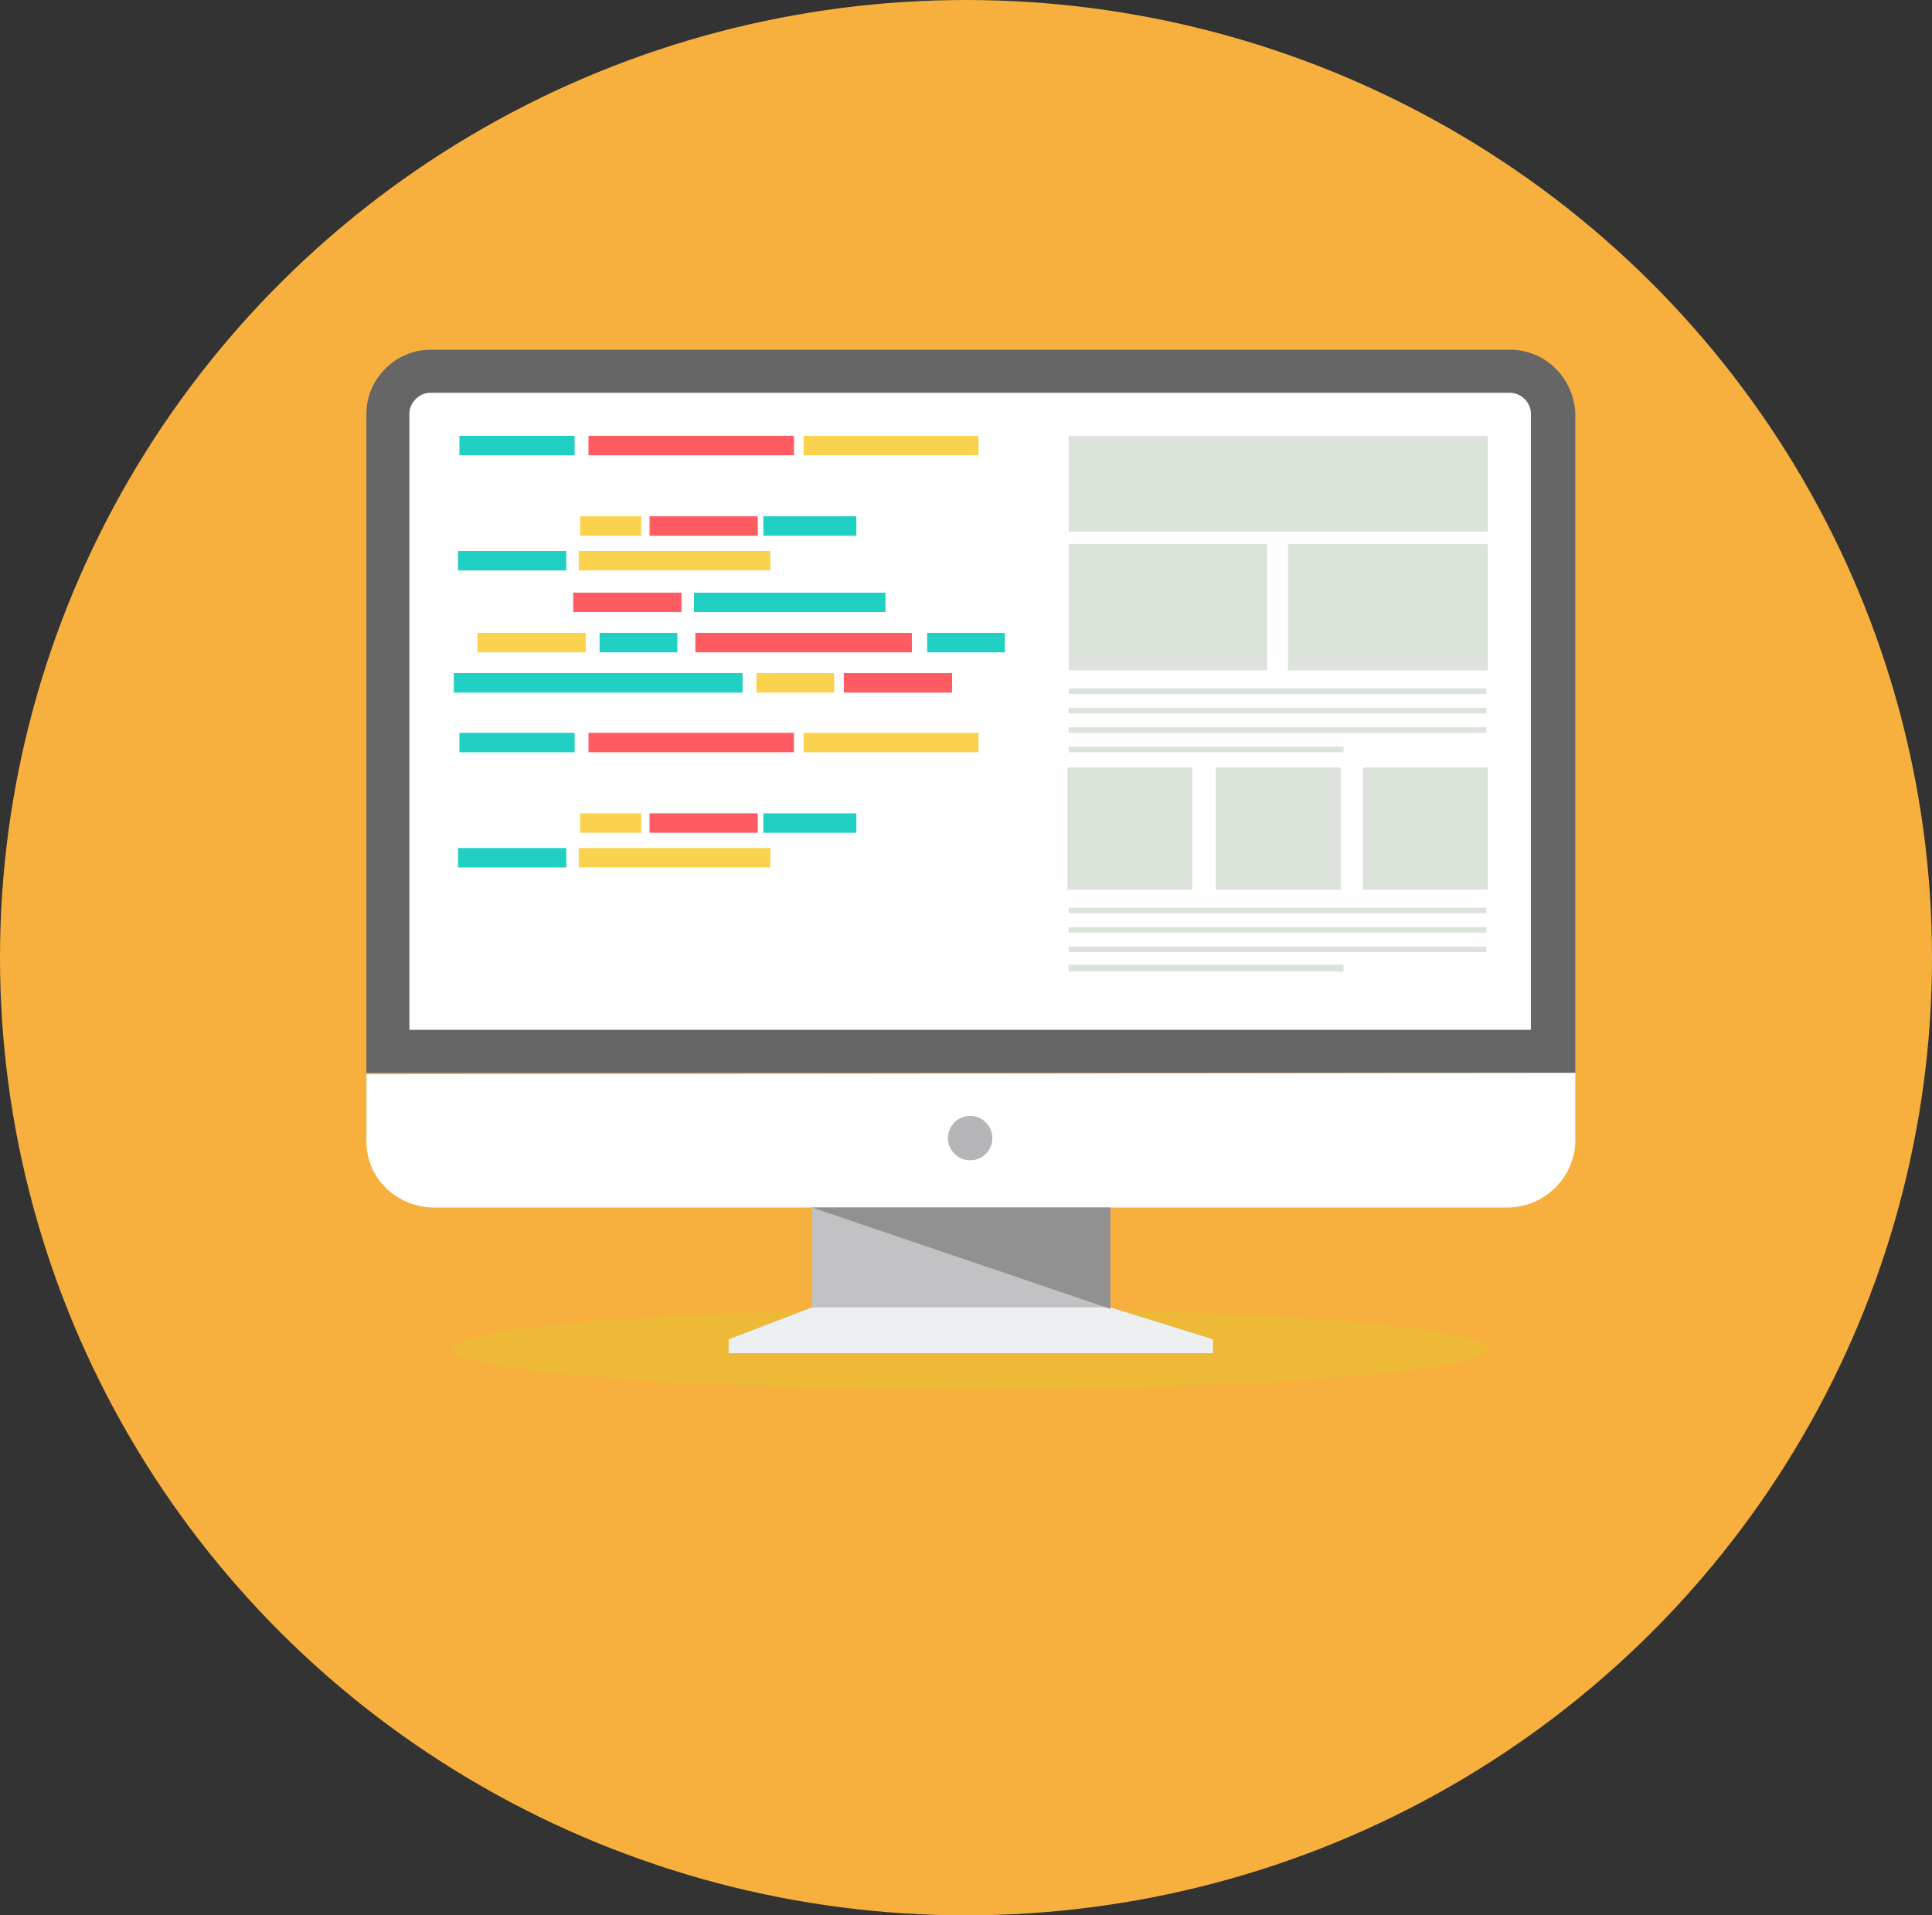 <?xml version="1.0" encoding="utf-8"?>
<!-- Generator: Adobe Illustrator 22.0.1, SVG Export Plug-In . SVG Version: 6.00 Build 0)  -->
<svg version="1.1" id="Layer_1" xmlns="http://www.w3.org/2000/svg" xmlns:xlink="http://www.w3.org/1999/xlink" x="0px" y="0px"
	 viewBox="0 0 139.2 138" style="enable-background:new 0 0 139.2 138;" xml:space="preserve">
<rect x="0" y="0" width="139.2" height="138" fill="#333333" stroke="none"/>
<style type="text/css">
	.st0{fill:#F7B03E;}
	.st1{fill:#EDB937;}
	.st2{fill:#666666;}
	.st3{fill:#FFFFFF;}
	.st4{fill:#B6B6B8;}
	.st5{fill:#C2C2C4;}
	.st6{fill:#ECF0F1;}
	.st7{fill:#919191;}
	.st8{fill:#20D0C2;}
	.st9{fill:#FF5B62;}
	.st10{fill:#FAD24D;}
	.st11{fill:#DCE3DB;}
</style>
<title>home-platforms</title>
<g id="Layer_2_1_">
	<g id="copy">
		<ellipse class="st0" cx="69.6" cy="69" rx="69.6" ry="69"/>
		<ellipse class="st1" cx="69.9" cy="97.2" rx="37.3" ry="2.9"/>
		<path class="st2" d="M31,25.2h77.8c2.6,0,4.6,2.1,4.7,4.6v47.5H26.4V29.8C26.4,27.3,28.5,25.2,31,25.2z"/>
		<path class="st3" d="M29.5,74.2h80.8V29.8c0-0.8-0.7-1.5-1.5-1.5H31c-0.8,0-1.5,0.7-1.5,1.5L29.5,74.2L29.5,74.2z"/>
		<path class="st3" d="M113.5,77.3v5c-0.1,2.7-2.4,4.8-5.1,4.7c0,0,0,0,0,0H31.5c-2.7,0.1-5-1.9-5.1-4.6v-5L113.5,77.3L113.5,77.3z"
			/>
		<ellipse class="st4" cx="69.9" cy="82" rx="1.6" ry="1.6"/>
		<path class="st5" d="M80,94.2l7.4,2.3H52.5l6-2.3V87H80V94.2L80,94.2z"/>
		<path class="st6" d="M58.5,94.2H80l7.4,2.3v1H52.5v-1L58.5,94.2z"/>
		<path class="st7" d="M58.5,87H80v7.3L58.5,87z"/>
		<rect x="33.1" y="31.4" class="st8" width="8.3" height="1.4"/>
		<rect x="42.4" y="31.4" class="st9" width="14.8" height="1.4"/>
		<rect x="57.9" y="31.4" class="st10" width="12.6" height="1.4"/>
		<rect x="41.8" y="37.2" class="st10" width="4.4" height="1.4"/>
		<rect x="46.8" y="37.2" class="st9" width="7.8" height="1.4"/>
		<rect x="55" y="37.2" class="st8" width="6.7" height="1.4"/>
		<rect x="33" y="39.7" class="st8" width="7.8" height="1.4"/>
		<rect x="41.7" y="39.7" class="st10" width="13.8" height="1.4"/>
		<rect x="41.3" y="42.7" class="st9" width="7.8" height="1.4"/>
		<rect x="50" y="42.7" class="st8" width="13.8" height="1.4"/>
		<rect x="34.4" y="45.6" class="st10" width="7.8" height="1.4"/>
		<rect x="43.2" y="45.6" class="st8" width="5.6" height="1.4"/>
		<rect x="50.1" y="45.6" class="st9" width="15.6" height="1.4"/>
		<rect x="66.8" y="45.6" class="st8" width="5.6" height="1.4"/>
		<rect x="32.7" y="48.5" class="st8" width="20.8" height="1.4"/>
		<rect x="54.5" y="48.5" class="st10" width="5.6" height="1.4"/>
		<rect x="60.8" y="48.5" class="st9" width="7.8" height="1.4"/>
		<rect x="42.2" y="34.1" class="st3" width="0.6" height="1.7"/>
		<rect x="57.1" y="39.7" class="st3" width="0.6" height="1.7"/>
		<rect x="33.1" y="52.8" class="st8" width="8.3" height="1.4"/>
		<rect x="42.4" y="52.8" class="st9" width="14.8" height="1.4"/>
		<rect x="57.9" y="52.8" class="st10" width="12.6" height="1.4"/>
		<rect x="41.8" y="58.6" class="st10" width="4.4" height="1.4"/>
		<rect x="46.8" y="58.6" class="st9" width="7.8" height="1.4"/>
		<rect x="55" y="58.6" class="st8" width="6.7" height="1.4"/>
		<rect x="33" y="61.1" class="st8" width="7.8" height="1.4"/>
		<rect x="41.7" y="61.1" class="st10" width="13.8" height="1.4"/>
		<rect x="42.2" y="55.5" class="st3" width="0.6" height="1.7"/>
		<rect x="57.1" y="61.1" class="st3" width="0.6" height="1.7"/>
		<rect x="77" y="31.4" class="st11" width="30.2" height="6.9"/>
		<path class="st11" d="M77,39.2h14.3v9.1H77V39.2z"/>
		<path class="st11" d="M92.8,39.2h14.4v9.1H92.8V39.2z"/>
		<path class="st11" d="M77,49.6h30.1v0.4H77V49.6z M77,53.8h19.8v0.4H77V53.8z M77,52.4h30.1v0.4H77V52.4z M77,51h30.1v0.4H77V51z"
			/>
		<path class="st11" d="M76.9,55.3h9v8.8h-9V55.3z M98.2,55.3h9v8.8h-9V55.3z M87.6,55.3h9v8.8h-9V55.3z"/>
		<path class="st11" d="M77,65.4h30.1v0.4H77V65.4z M77,69.5h19.8V70H77V69.5z M77,68.2h30.1v0.4H77V68.2z M77,66.8h30.1v0.4H77
			V66.8z"/>
	</g>
</g>
</svg>

